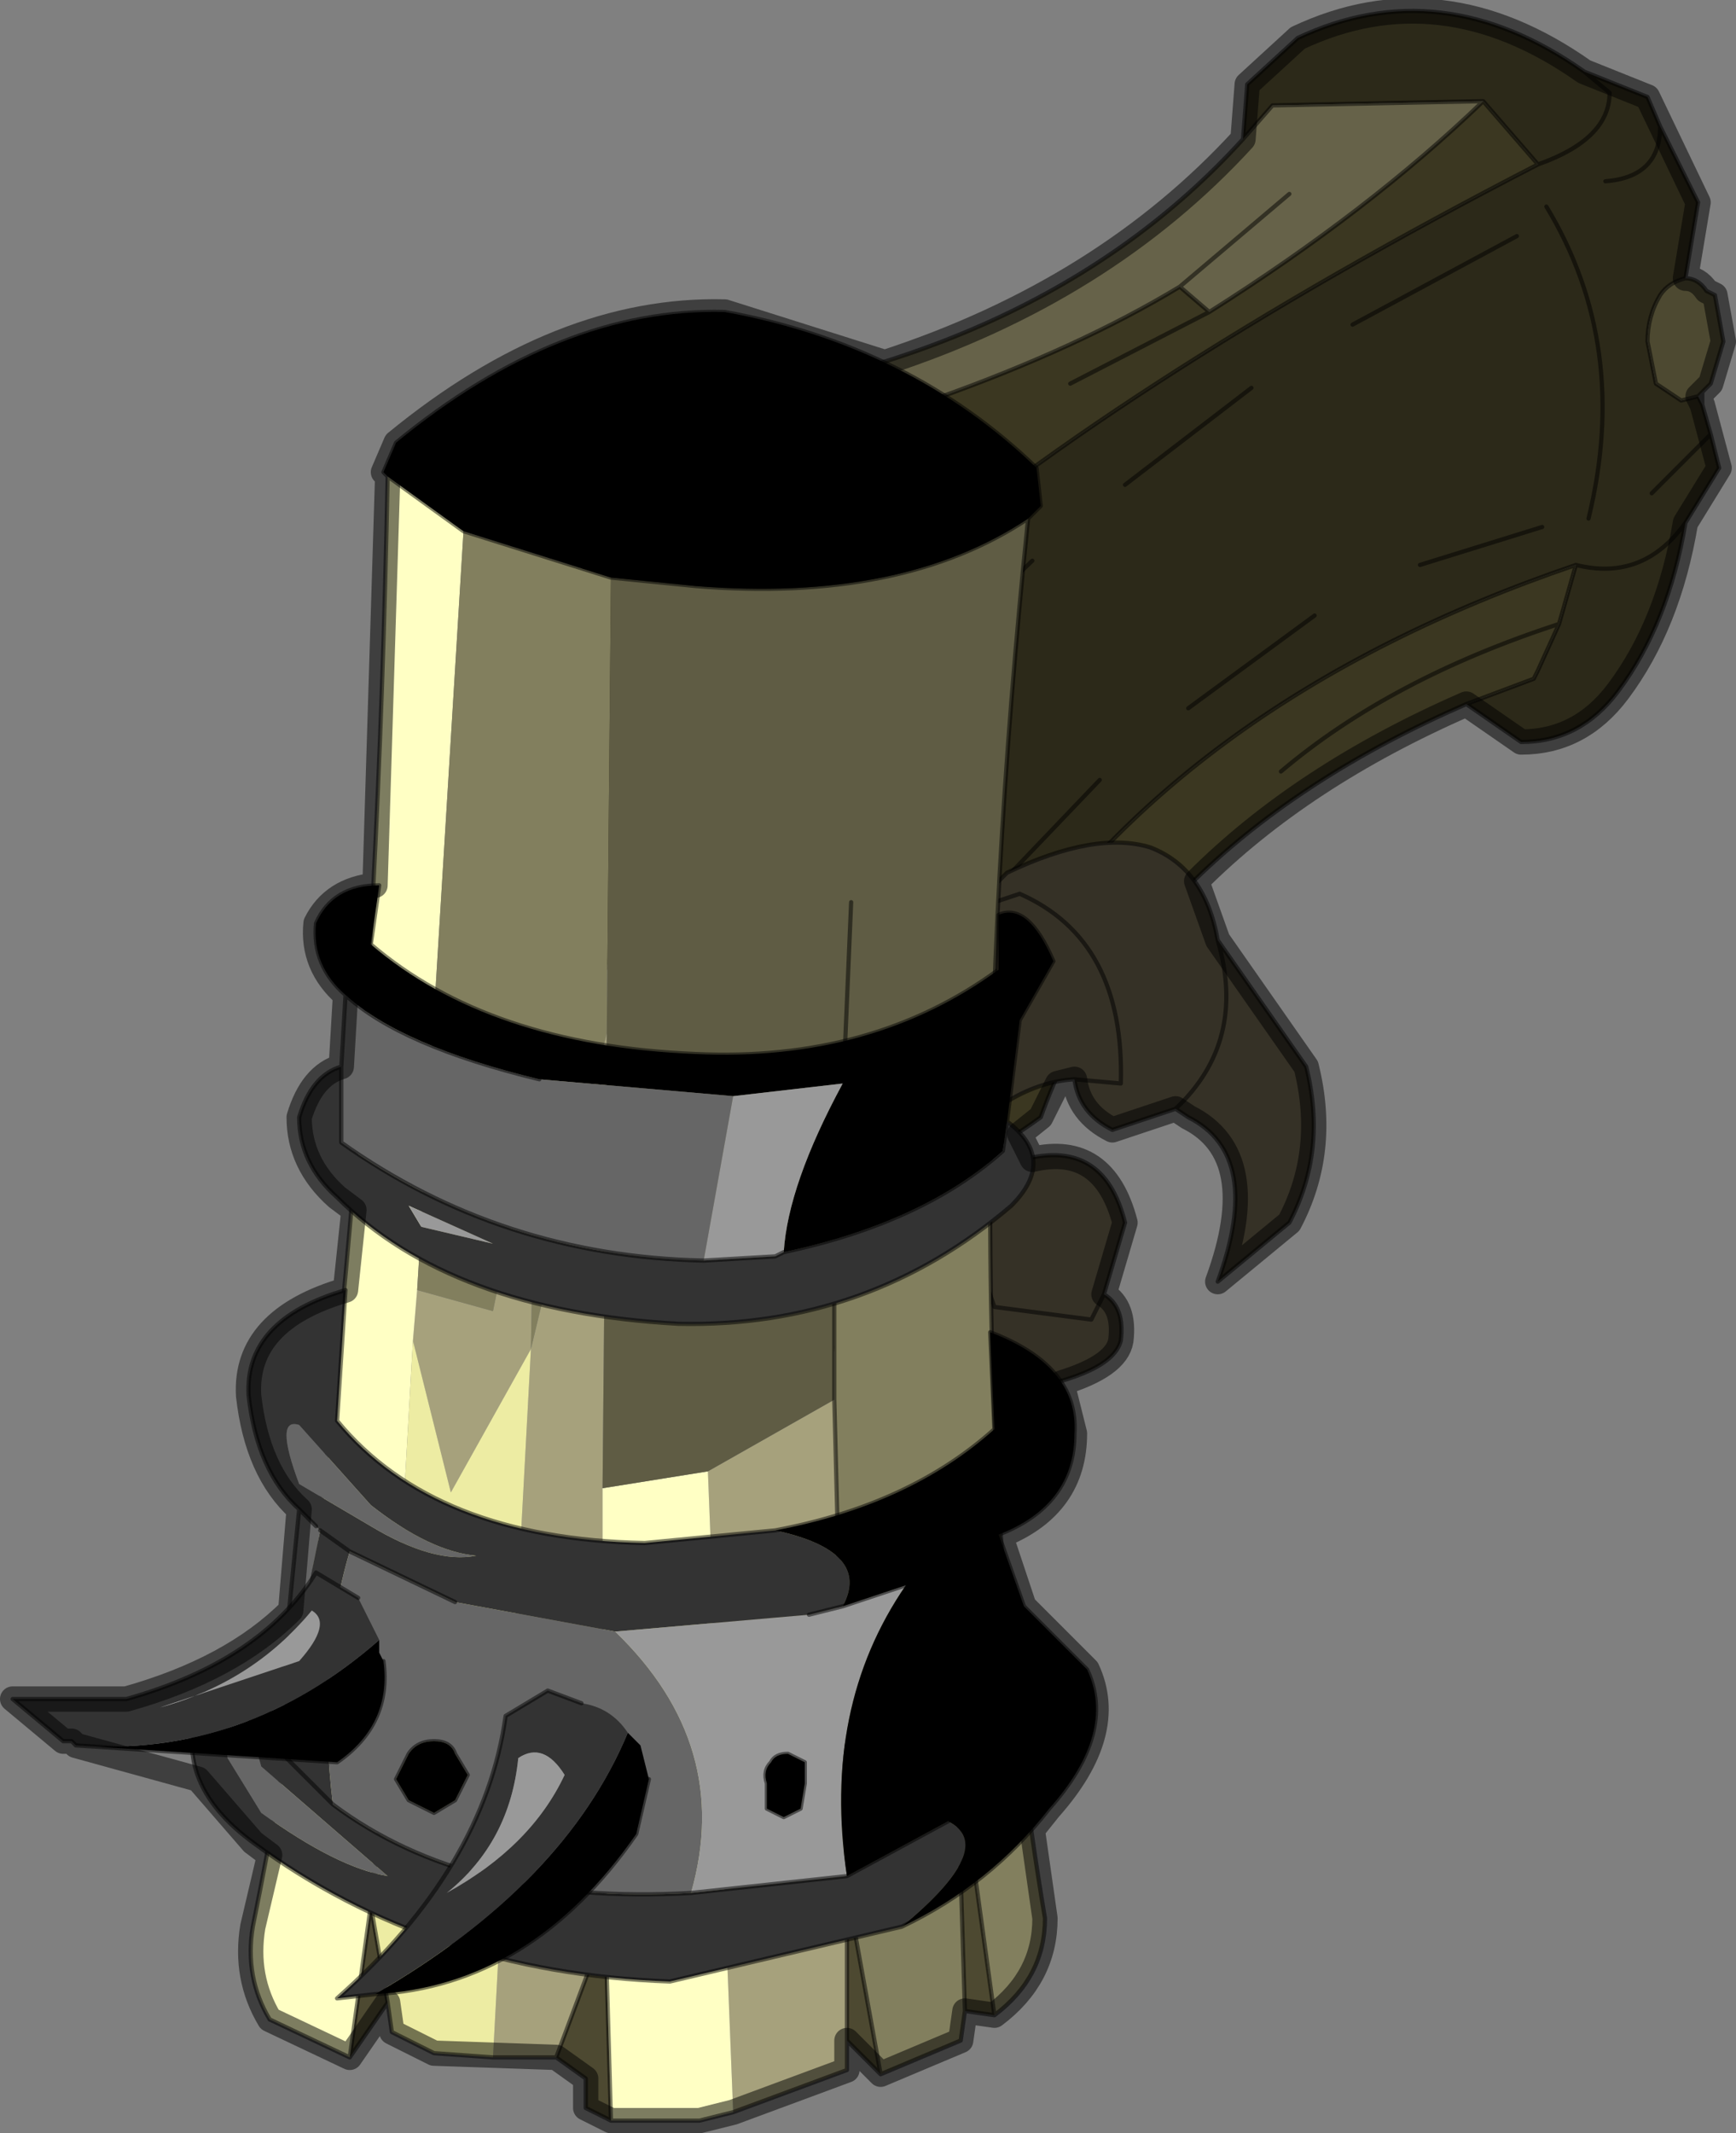 <?xml version="1.0" encoding="UTF-8" standalone="no"?>
<svg xmlns:xlink="http://www.w3.org/1999/xlink" height="25.3px" width="20.6px" xmlns="http://www.w3.org/2000/svg">
  <rect width="100%" height="100%" fill="#808080" stroke="none"/>
  <g transform="matrix(1.0, 0.0, 0.0, 1.0, 0.15, 0.1)">
    <path d="M14.6 1.55 L14.95 1.15 17.45 1.1 18.1 1.85 Q18.95 1.55 18.95 1.0 L18.65 0.75 18.95 1.0 Q18.95 1.55 18.1 1.85 13.05 4.45 10.15 7.0 L11.7 11.55 Q13.85 8.2 18.55 6.6 L18.35 7.3 18.1 7.85 18.05 7.95 17.25 8.25 17.9 8.7 Q18.6 8.7 19.05 8.1 19.65 7.3 19.85 6.1 L20.25 5.45 20.15 5.05 20.05 4.7 20.0 4.6 19.8 4.65 19.5 4.45 19.4 3.95 Q19.4 3.65 19.55 3.4 19.65 3.25 19.85 3.2 L20.0 2.3 19.55 1.4 19.4 1.05 18.65 0.75 Q16.95 -0.45 15.25 0.35 L14.65 0.9 14.6 1.55 M18.9 2.05 Q19.55 2.0 19.55 1.4 19.55 2.0 18.9 2.05 M19.45 5.75 L20.15 5.05 19.45 5.75 M15.9 3.75 L17.85 2.7 15.9 3.75 M18.2 2.35 Q19.2 4.0 18.7 6.05 19.2 4.0 18.2 2.35 M19.85 6.1 Q19.35 6.8 18.55 6.6 19.35 6.8 19.85 6.1 M13.2 5.65 L14.7 4.5 13.2 5.65 M11.0 7.6 L12.1 6.55 11.0 7.6 M11.8 10.3 L12.9 9.15 11.8 10.3 M16.7 6.6 L18.15 6.15 16.7 6.6 M13.95 8.3 L15.45 7.2 13.95 8.3" fill="#2c2919" fill-rule="evenodd" stroke="none"/>
    <path d="M17.45 1.1 L14.95 1.15 14.6 1.55 Q12.15 4.25 7.6 4.75 L7.1 5.7 Q11.45 4.75 13.85 3.3 L14.2 3.6 Q16.1 2.4 17.45 1.1 M15.15 2.2 L13.85 3.3 15.15 2.2" fill="#666249" fill-rule="evenodd" stroke="none"/>
    <path d="M19.85 3.2 Q19.65 3.25 19.55 3.4 19.4 3.65 19.4 3.95 L19.5 4.45 19.8 4.65 20.0 4.6 20.05 4.55 20.15 4.45 20.3 3.95 20.2 3.4 20.1 3.35 Q20.0 3.2 19.85 3.2" fill="#4d4931" fill-rule="evenodd" stroke="none"/>
    <path d="M18.1 1.85 L17.45 1.1 Q16.1 2.4 14.2 3.6 L13.85 3.3 Q11.45 4.75 7.1 5.7 5.25 10.05 8.9 14.15 10.55 14.35 12.2 13.15 13.35 9.95 17.25 8.25 L18.05 7.95 18.1 7.85 18.35 7.3 18.55 6.6 Q13.85 8.2 11.7 11.55 L10.15 7.0 Q13.05 4.45 18.1 1.85 M12.55 4.45 L14.2 3.6 12.55 4.45 M15.05 9.05 Q16.35 7.95 18.35 7.3 16.35 7.95 15.05 9.05" fill="#3b3721" fill-rule="evenodd" stroke="none"/>
    <path d="M17.45 1.1 L14.95 1.15 14.6 1.55 14.65 0.9 15.25 0.35 Q16.95 -0.45 18.65 0.75 L18.95 1.0 Q18.95 1.55 18.1 1.85 L17.45 1.1 Q16.1 2.4 14.2 3.6 L13.85 3.3 15.15 2.2 M19.55 1.4 Q19.55 2.0 18.9 2.05 M19.85 3.2 L20.0 2.3 19.55 1.4 19.4 1.05 18.65 0.75 M19.85 3.2 Q19.65 3.25 19.55 3.4 19.4 3.65 19.4 3.95 L19.5 4.45 19.8 4.65 20.0 4.6 20.05 4.7 20.15 5.05 19.45 5.75 M20.05 4.55 L20.15 4.45 20.3 3.95 20.2 3.4 20.1 3.35 Q20.0 3.2 19.85 3.2 M20.05 4.7 L20.05 4.55 20.0 4.6 M17.25 8.25 L17.9 8.7 Q18.6 8.7 19.05 8.1 19.65 7.3 19.85 6.1 L20.25 5.45 20.15 5.05 M18.7 6.05 Q19.2 4.0 18.2 2.35 M17.85 2.7 L15.9 3.75 M7.1 5.7 L7.6 4.75 Q12.15 4.25 14.6 1.55 M13.85 3.3 Q11.45 4.75 7.1 5.7 5.25 10.05 8.9 14.15 10.55 14.35 12.2 13.15 13.35 9.95 17.25 8.25 L18.05 7.95 18.1 7.85 18.35 7.3 18.55 6.6 Q19.35 6.8 19.85 6.1 M14.2 3.6 L12.55 4.45 M14.7 4.5 L13.2 5.65 M18.1 1.85 Q13.05 4.45 10.15 7.0 L11.7 11.55 Q13.85 8.2 18.55 6.6 M12.9 9.15 L11.8 10.3 M12.1 6.55 L11.0 7.6 M18.35 7.3 Q16.35 7.95 15.05 9.05 M15.45 7.2 L13.95 8.3 M18.15 6.15 L16.7 6.6" fill="none" stroke="#000000" stroke-linecap="round" stroke-linejoin="round" stroke-opacity="0.502" stroke-width="0.05"/>
    <path d="M11.9 16.4 Q13.05 16.2 13.15 15.8 13.2 15.4 12.95 15.25 L13.2 14.4 Q12.95 13.4 12.0 13.65 L11.9 13.7 11.2 13.8 10.95 13.75 Q11.75 12.75 12.6 12.7 12.65 13.1 13.05 13.3 L13.8 13.05 13.95 13.15 Q14.85 13.6 14.3 15.1 L15.15 14.4 Q15.6 13.55 15.35 12.55 L14.3 11.05 Q14.15 10.2 13.5 9.95 12.85 9.75 11.8 10.25 L11.35 10.7 Q9.8 11.35 9.15 12.9 8.65 14.75 9.7 15.85 10.7 16.8 11.85 16.45 L11.9 16.4 M14.3 11.05 Q14.65 12.25 13.8 13.05 14.65 12.25 14.3 11.05 M12.6 12.7 L13.15 12.75 Q13.2 11.05 11.95 10.5 L11.35 10.7 11.95 10.5 Q13.2 11.05 13.15 12.75 L12.6 12.7 M12.95 15.25 L12.8 15.55 11.65 15.4 11.35 14.55 Q11.35 14.2 11.5 13.95 L11.7 13.75 11.9 13.7 11.7 13.75 11.5 13.95 Q11.35 14.2 11.35 14.55 L11.65 15.4 12.8 15.55 12.95 15.25 M10.0 14.25 Q10.45 13.7 10.95 13.75 10.45 13.7 10.0 14.25 M11.2 13.8 Q10.55 14.1 10.6 15.2 10.6 16.4 11.85 16.45 10.6 16.4 10.6 15.2 10.55 14.1 11.2 13.8" fill="#353126" fill-rule="evenodd" stroke="none"/>
    <path d="M11.9 16.4 Q13.05 16.2 13.15 15.8 13.2 15.4 12.95 15.25 L13.2 14.4 Q12.95 13.4 12.0 13.65 L11.9 13.7 11.2 13.8 10.95 13.75 Q11.75 12.75 12.6 12.7 12.65 13.1 13.05 13.3 L13.8 13.05 13.95 13.15 Q14.85 13.6 14.3 15.1 L15.15 14.4 Q15.6 13.55 15.35 12.55 L14.3 11.05 Q14.15 10.2 13.5 9.95 12.85 9.75 11.8 10.25 L11.35 10.7 Q9.8 11.35 9.15 12.9 8.65 14.75 9.7 15.85 10.7 16.8 11.85 16.45 L11.9 16.4 11.85 16.45 Q10.6 16.4 10.6 15.2 10.55 14.1 11.2 13.8 M10.95 13.75 Q10.45 13.7 10.0 14.25 M11.9 13.7 L11.7 13.75 11.5 13.95 Q11.35 14.2 11.35 14.55 L11.65 15.4 12.8 15.55 12.95 15.25 M11.35 10.7 L11.95 10.5 Q13.2 11.05 13.15 12.75 L12.6 12.7 M13.8 13.05 Q14.65 12.25 14.3 11.05" fill="none" stroke="#000000" stroke-linecap="round" stroke-linejoin="round" stroke-opacity="0.502" stroke-width="0.05"/>
    <path d="M11.65 23.8 L11.3 23.75 11.2 20.55 11.65 23.8 M10.3 24.5 L9.9 24.1 9.9 22.3 10.3 24.5 M7.1 25.05 L6.8 24.9 6.8 24.55 6.45 24.3 6.9 23.1 7.0 21.6 7.1 25.05 M4.45 23.65 L4.0 24.3 4.25 22.5 4.45 23.65" fill="#4d4931" fill-rule="evenodd" stroke="none"/>
    <path d="M9.9 24.1 L9.9 24.45 8.55 24.95 8.25 17.35 9.75 16.5 9.9 22.3 9.9 24.1 M6.45 24.3 L5.7 24.3 6.15 15.9 5.2 17.6 4.75 15.8 4.8 15.2 5.7 15.45 6.2 13.0 6.15 15.9 7.05 12.15 7.0 17.55 7.0 21.6 6.9 23.1 6.45 24.3" fill="#a6a17c" fill-rule="evenodd" stroke="none"/>
    <path d="M8.55 24.95 L8.15 25.05 7.1 25.05 7.0 21.6 7.0 17.55 8.25 17.35 8.55 24.95 M4.0 24.3 L3.05 23.85 Q2.75 23.35 2.85 22.75 4.25 15.9 4.45 5.55 L5.35 6.2 4.8 15.2 4.75 15.8 4.5 20.2 4.25 22.5 4.0 24.3" fill="#ffffc4" fill-rule="evenodd" stroke="none"/>
    <path d="M5.7 24.3 L5.0 24.25 4.5 24.0 4.45 23.65 4.25 22.5 4.5 20.2 4.75 15.8 5.2 17.6 6.15 15.9 5.7 24.3" fill="#edeca3" fill-rule="evenodd" stroke="none"/>
    <path d="M11.6 14.2 Q11.6 18.8 12.25 22.65 12.25 23.35 11.65 23.8 L11.2 20.55 11.3 23.75 11.25 24.1 10.3 24.5 9.9 22.3 9.75 16.5 9.75 15.3 11.6 14.2 M5.35 6.2 L7.1 6.75 7.05 12.15 6.15 15.9 6.2 13.0 5.7 15.45 4.8 15.2 5.35 6.2" fill="#827f5e" fill-rule="evenodd" stroke="none"/>
    <path d="M12.05 6.05 Q11.6 10.4 11.6 14.2 L9.75 15.3 9.75 16.5 8.25 17.35 7.0 17.55 7.05 12.15 7.1 6.75 8.1 6.85 Q10.55 7.05 12.05 6.05 M9.95 10.6 L9.75 15.3 9.95 10.6" fill="#5f5c44" fill-rule="evenodd" stroke="none"/>
    <path d="M4.45 5.55 L4.4 5.5 4.55 5.15 Q6.5 3.55 8.45 3.6 10.65 4.0 12.15 5.45 L12.2 5.9 12.05 6.05 Q10.55 7.05 8.1 6.85 L7.1 6.75 5.35 6.2 4.45 5.55" fill="#000000" fill-rule="evenodd" stroke="none"/>
    <path d="M4.45 5.55 L4.4 5.5 4.55 5.15 Q6.5 3.55 8.45 3.6 10.65 4.0 12.15 5.45 L12.2 5.9 12.05 6.05 Q11.6 10.4 11.6 14.2 11.6 18.8 12.25 22.65 12.25 23.35 11.65 23.8 L11.3 23.75 11.25 24.1 10.3 24.5 9.9 24.1 9.9 24.45 8.55 24.95 8.15 25.05 7.1 25.05 6.8 24.9 6.8 24.55 6.45 24.3 5.7 24.3 5.0 24.25 4.5 24.0 4.45 23.65 4.0 24.3 3.05 23.85 Q2.75 23.35 2.85 22.75 4.25 15.9 4.45 5.55 L5.35 6.2 7.1 6.75 8.1 6.85 Q10.55 7.05 12.05 6.05 M9.75 16.5 L9.75 15.3 9.95 10.6 M4.5 20.2 L4.25 22.5 4.45 23.65 M4.25 22.5 L4.0 24.3 M9.9 22.3 L9.9 24.1 M6.45 24.3 L6.9 23.1 7.0 21.6 7.1 25.05 M9.9 22.3 L9.75 16.5 M11.65 23.8 L11.2 20.55 11.3 23.75 M10.3 24.5 L9.9 22.3" fill="none" stroke="#000000" stroke-linecap="round" stroke-linejoin="round" stroke-opacity="0.502" stroke-width="0.05"/>
    <path d="M3.95 11.7 Q3.55 11.35 3.6 10.85 3.8 10.4 4.35 10.4 L4.25 11.1 Q5.65 12.3 8.1 12.4 10.2 12.5 11.7 11.4 L11.7 10.75 Q12.05 10.6 12.35 11.3 L11.95 12.0 11.8 13.2 11.75 13.55 Q10.8 14.4 9.15 14.75 9.2 13.95 9.85 12.75 L8.55 12.9 6.25 12.7 Q4.6 12.3 3.95 11.7 M10.75 12.55 L11.95 12.0 10.75 12.55" fill="#000000" fill-rule="evenodd" stroke="none"/>
    <path d="M9.15 14.75 Q10.8 14.4 11.75 13.55 L11.8 13.2 Q12.4 13.65 11.85 14.2 10.15 15.65 7.9 15.6 5.2 15.45 3.85 14.1 3.4 13.7 3.4 13.15 3.55 12.65 3.9 12.55 L3.9 13.45 Q5.8 14.8 8.2 14.85 L9.05 14.8 9.15 14.75 M4.7 14.2 L4.85 14.45 5.7 14.65 4.7 14.2" fill="#333333" fill-rule="evenodd" stroke="none"/>
    <path d="M3.95 11.7 Q4.6 12.3 6.25 12.7 L8.55 12.9 8.2 14.85 Q5.8 14.8 3.9 13.45 L3.9 12.55 3.95 11.7" fill="#666666" fill-rule="evenodd" stroke="none"/>
    <path d="M8.55 12.9 L9.85 12.75 Q9.2 13.95 9.15 14.75 L9.05 14.8 8.2 14.85 8.55 12.9 M4.7 14.2 L5.7 14.65 4.85 14.45 4.7 14.2" fill="#999999" fill-rule="evenodd" stroke="none"/>
    <path d="M11.95 12.0 L12.35 11.3 Q12.05 10.6 11.7 10.75 L11.7 11.4 Q10.2 12.5 8.1 12.4 5.65 12.3 4.25 11.1 L4.35 10.4 Q3.8 10.4 3.6 10.85 3.55 11.35 3.95 11.7 4.6 12.3 6.25 12.7 M9.15 14.75 Q10.8 14.4 11.75 13.55 L11.8 13.2 11.95 12.0 10.75 12.55 M9.15 14.75 L9.05 14.8 8.2 14.85 Q5.8 14.8 3.9 13.45 L3.9 12.55 Q3.55 12.65 3.4 13.15 3.4 13.7 3.85 14.1 5.2 15.45 7.9 15.6 10.15 15.65 11.85 14.2 12.4 13.65 11.8 13.2 M3.95 11.7 L3.9 12.55" fill="none" stroke="#000000" stroke-linecap="round" stroke-linejoin="round" stroke-opacity="0.502" stroke-width="0.05"/>
    <path d="M7.15 19.25 L9.45 19.05 9.85 18.95 10.6 18.7 Q9.6 20.15 9.9 22.15 L8.05 22.35 Q8.55 20.6 7.15 19.25 M9.35 21.35 L9.4 21.05 9.4 20.8 9.2 20.7 Q9.05 20.7 9.0 20.8 8.9 20.9 8.95 21.05 L8.95 21.35 9.15 21.45 9.35 21.35" fill="#999999" fill-rule="evenodd" stroke="none"/>
    <path d="M3.4 17.8 L3.6 18.0 3.65 18.05 3.15 20.5 3.0 20.0 3.2 19.7 3.25 19.3 3.4 17.8 M4.0 18.3 L5.25 18.9 7.15 19.25 Q8.55 20.6 8.05 22.35 5.4 22.5 3.8 21.3 3.6 19.65 4.0 18.3 M4.25 17.75 Q4.95 18.3 5.5 18.35 5.0 18.45 4.25 18.0 L3.4 17.5 Q3.1 16.7 3.4 16.8 L4.25 17.75 M2.55 20.75 Q2.5 20.1 2.75 20.15 L2.95 20.85 4.45 22.15 Q3.85 22.05 2.95 21.4 L2.55 20.75 M4.7 21.25 L5.0 21.4 5.25 21.25 5.4 20.95 5.25 20.7 Q5.2 20.55 5.0 20.55 4.8 20.55 4.7 20.7 L4.55 21.0 4.7 21.25" fill="#666666" fill-rule="evenodd" stroke="none"/>
    <path d="M3.4 17.8 Q2.9 17.35 2.8 16.45 2.75 15.55 3.95 15.2 L3.85 16.75 Q5.0 18.15 7.5 18.2 L9.05 18.05 Q10.2 18.3 9.85 18.95 L9.45 19.05 7.15 19.25 5.25 18.9 4.0 18.3 3.65 18.05 4.0 18.3 Q3.6 19.65 3.8 21.3 L3.25 20.75 3.15 20.5 3.65 18.05 3.6 18.0 3.4 17.8 M10.55 22.75 L7.8 23.4 Q4.95 23.3 2.85 21.75 1.9 21.05 2.2 20.15 2.4 19.45 3.25 19.3 L3.2 19.7 3.0 20.0 3.15 20.5 3.25 20.75 3.8 21.3 Q5.4 22.5 8.05 22.35 L9.9 22.15 11.1 21.5 Q11.7 21.8 10.55 22.75 M4.25 17.75 L3.4 16.8 Q3.1 16.7 3.4 17.5 L4.25 18.0 Q5.0 18.45 5.5 18.35 4.95 18.3 4.25 17.75 M2.55 20.75 L2.95 21.4 Q3.85 22.05 4.45 22.15 L2.95 20.85 2.75 20.15 Q2.5 20.1 2.55 20.75" fill="#333333" fill-rule="evenodd" stroke="none"/>
    <path d="M9.85 18.95 Q10.2 18.3 9.05 18.05 10.65 17.75 11.65 16.85 L11.6 15.7 Q12.65 16.1 12.6 16.9 12.6 17.75 11.7 18.1 L12.0 18.95 12.75 19.7 Q13.1 20.45 12.3 21.35 11.6 22.25 10.55 22.75 11.7 21.8 11.1 21.5 12.05 20.85 12.2 19.85 L12.05 19.55 12.0 18.95 12.05 19.55 12.2 19.85 Q12.05 20.85 11.1 21.5 L9.9 22.15 Q9.6 20.15 10.6 18.7 L9.85 18.95 M4.7 21.25 L4.55 21.0 4.7 20.7 Q4.8 20.55 5.0 20.55 5.2 20.55 5.25 20.7 L5.4 20.95 5.25 21.25 5.0 21.4 4.7 21.25 M9.35 21.35 L9.15 21.45 8.95 21.35 8.95 21.05 Q8.9 20.9 9.0 20.8 9.05 20.7 9.2 20.7 L9.4 20.8 9.4 21.05 9.35 21.35 M10.6 18.7 L11.7 18.1 10.6 18.7 M11.4 19.75 L11.45 19.95 11.4 20.15 11.35 20.3 11.2 20.2 11.2 19.95 11.25 19.8 11.35 19.7 11.4 19.75 11.35 19.7 11.25 19.8 11.2 19.95 11.2 20.2 11.35 20.3 11.4 20.15 11.45 19.95 11.4 19.75" fill="#000000" fill-rule="evenodd" stroke="none"/>
    <path d="M9.05 18.05 L7.5 18.2 Q5.0 18.15 3.85 16.75 L3.95 15.2 Q2.75 15.55 2.8 16.45 2.9 17.35 3.4 17.8 L3.6 18.0 M3.65 18.05 L4.0 18.3 5.25 18.9 M9.45 19.05 L9.85 18.95 10.6 18.7 11.7 18.1 12.0 18.95 12.75 19.7 Q13.1 20.45 12.3 21.35 11.6 22.25 10.55 22.75 L7.8 23.4 Q4.95 23.3 2.85 21.75 1.9 21.05 2.2 20.15 2.4 19.45 3.25 19.3 L3.4 17.8 M9.05 18.05 Q10.65 17.75 11.65 16.85 L11.6 15.7 Q12.65 16.1 12.6 16.9 12.6 17.75 11.7 18.1 M3.15 20.5 L3.0 20.0 3.2 19.7 3.25 19.3 M3.8 21.3 L3.25 20.75 3.15 20.5 M4.7 21.25 L5.0 21.4 5.25 21.25 5.4 20.95 5.25 20.7 Q5.2 20.55 5.0 20.55 4.8 20.55 4.7 20.7 L4.55 21.0 4.7 21.25 M9.35 21.35 L9.4 21.05 9.4 20.8 9.2 20.7 Q9.05 20.7 9.0 20.8 8.9 20.9 8.95 21.05 L8.95 21.35 9.15 21.45 9.35 21.35 M9.9 22.15 L8.05 22.35 Q5.4 22.5 3.8 21.3 M12.0 18.95 L12.05 19.55 12.2 19.85 Q12.05 20.85 11.1 21.5 L9.9 22.15 M11.4 19.75 L11.35 19.7 11.25 19.8 11.2 19.95 11.2 20.2 11.35 20.3 11.4 20.15 11.45 19.95 11.4 19.75 Z" fill="none" stroke="#000000" stroke-linecap="round" stroke-linejoin="round" stroke-opacity="0.502" stroke-width="0.05"/>
    <path d="M0.75 20.6 Q2.75 20.75 4.35 19.35 L4.35 19.5 4.4 19.6 Q4.5 20.35 3.85 20.8 L0.75 20.6 M7.3 20.45 L7.45 20.6 7.55 21.0 7.4 21.65 Q6.15 23.45 4.3 23.55 6.55 22.25 7.3 20.45" fill="#000000" fill-rule="evenodd" stroke="none"/>
    <path d="M4.1 18.85 L4.35 19.35 Q2.75 20.75 0.75 20.6 L0.7 20.55 0.6 20.55 0.0 20.05 1.35 20.05 Q2.95 19.6 3.6 18.55 L4.1 18.85 M3.55 19.0 Q2.85 19.85 1.75 20.15 L3.4 19.6 Q3.8 19.15 3.55 19.0 M4.3 23.55 L3.85 23.6 Q5.6 22.05 5.85 20.25 L6.35 19.95 6.75 20.1 Q7.1 20.15 7.3 20.45 6.55 22.25 4.3 23.55 M6.0 20.75 Q5.9 21.75 5.15 22.35 6.15 21.8 6.55 20.95 6.3 20.55 6.0 20.75" fill="#333333" fill-rule="evenodd" stroke="none"/>
    <path d="M3.55 19.0 Q3.8 19.15 3.4 19.6 L1.75 20.15 Q2.85 19.85 3.55 19.0 M6.0 20.75 Q6.3 20.55 6.55 20.95 6.15 21.8 5.15 22.35 5.9 21.75 6.0 20.75" fill="#999999" fill-rule="evenodd" stroke="none"/>
    <path d="M4.1 18.85 L3.6 18.55 Q2.95 19.6 1.35 20.05 L0.0 20.05 0.6 20.55 0.7 20.55 0.75 20.6 3.85 20.8 Q4.5 20.35 4.4 19.6 M4.3 23.55 L3.85 23.6 Q5.6 22.05 5.85 20.25 L6.35 19.95 6.75 20.1 M7.55 21.0 L7.4 21.65 Q6.15 23.45 4.3 23.55" fill="none" stroke="#000000" stroke-linecap="round" stroke-linejoin="round" stroke-opacity="0.502" stroke-width="0.05"/>
    <path d="M19.4 1.05 L18.65 0.75 Q16.95 -0.45 15.25 0.35 L14.65 0.9 14.6 1.55 Q12.95 3.35 10.35 4.2 L8.45 3.6 Q6.5 3.55 4.55 5.15 L4.4 5.5 4.45 5.55 4.3 10.4 Q3.8 10.45 3.6 10.85 3.55 11.35 3.95 11.7 L3.9 12.55 Q3.55 12.65 3.4 13.15 3.4 13.7 3.85 14.1 L4.05 14.25 3.95 15.2 Q2.75 15.55 2.8 16.45 2.9 17.35 3.4 17.8 L3.3 19.0 Q2.6 19.7 1.35 20.05 L0.0 20.05 0.6 20.55 0.7 20.55 0.75 20.6 2.2 21.0 2.85 21.75 3.05 21.9 2.85 22.75 Q2.75 23.35 3.05 23.85 L4.0 24.3 4.45 23.65 4.5 24.0 5.0 24.25 6.45 24.3 6.8 24.55 6.8 24.9 7.1 25.05 8.15 25.05 8.55 24.95 9.9 24.45 9.9 24.1 10.3 24.5 11.25 24.1 11.3 23.75 11.65 23.8 Q12.25 23.35 12.25 22.65 L12.1 21.6 12.3 21.35 Q13.1 20.45 12.75 19.7 L12.0 18.95 11.75 18.2 11.75 18.1 Q12.6 17.75 12.6 16.9 L12.45 16.3 Q13.1 16.1 13.15 15.8 13.2 15.4 12.95 15.25 L13.2 14.4 Q12.95 13.45 12.1 13.65 L11.95 13.35 12.2 13.15 12.4 12.75 12.6 12.7 Q12.65 13.1 13.05 13.3 L13.8 13.05 13.95 13.15 Q14.85 13.6 14.3 15.1 L15.15 14.4 Q15.6 13.55 15.35 12.55 L14.3 11.05 14.05 10.35 Q15.3 9.1 17.25 8.25 L17.9 8.7 Q18.6 8.7 19.05 8.1 19.65 7.3 19.85 6.1 L20.25 5.45 20.05 4.7 20.0 4.6 20.05 4.55 20.15 4.45 20.3 3.95 20.2 3.4 20.1 3.35 Q20.0 3.2 19.85 3.2 L20.0 2.3 19.4 1.05 Z" fill="none" stroke="#000000" stroke-linecap="round" stroke-linejoin="round" stroke-opacity="0.51" stroke-width="0.3"/>
  </g>
</svg>

